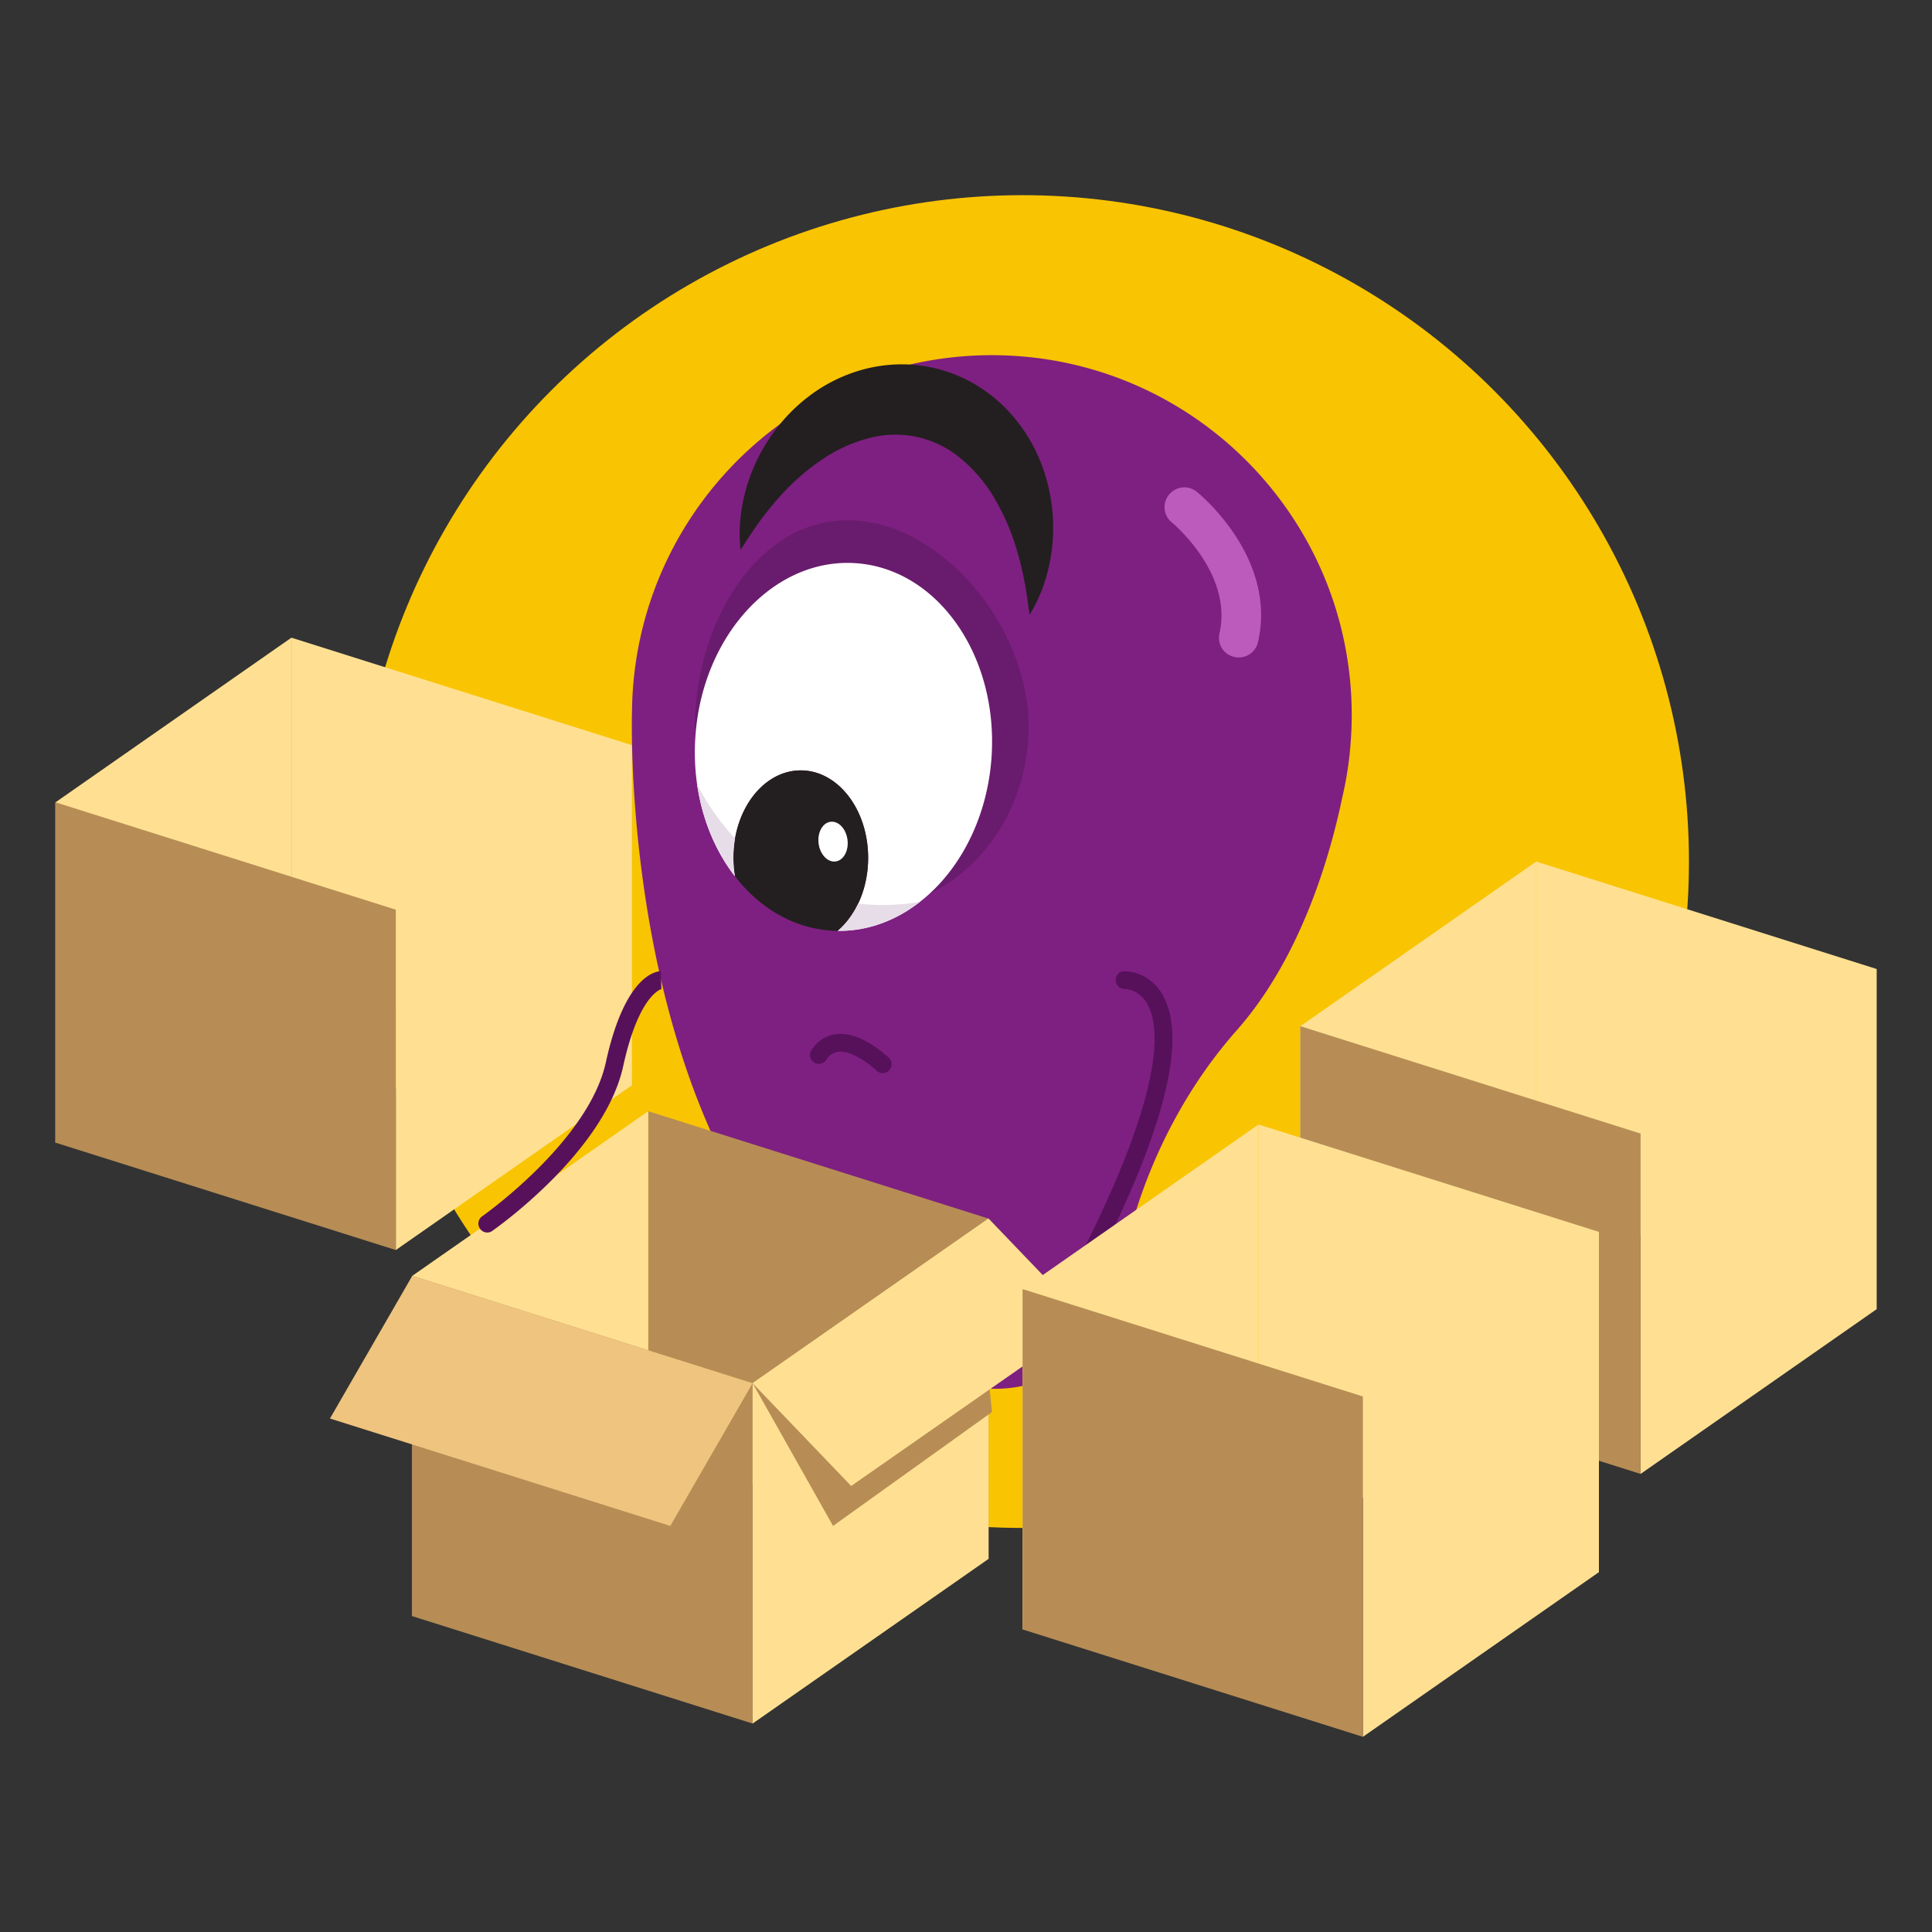 <svg xmlns="http://www.w3.org/2000/svg" xmlns:xlink="http://www.w3.org/1999/xlink" viewBox="0 0 1080 1080"><rect x="0" y="0" width="1080" height="1080" fill="#333333" stroke="none"/><defs><style>.cls-1{fill:none;}.cls-2{fill:#f9c402;}.cls-3{fill:#ffe092;}.cls-4{fill:#b78d55;}.cls-5{fill:#7e2081;}.cls-6{opacity:0.35;}.cls-7{fill:#431447;}.cls-8{fill:#efc47f;}.cls-9{fill:#57115b;}.cls-10{fill:#231f20;}.cls-11{fill:#fff;}.cls-12{fill:#bc5bbc;}.cls-13{clip-path:url(#clip-path);}.cls-14{fill:#e7dde8;}</style><clipPath id="clip-path"><path class="cls-1" d="M478.18,314.81c-45.72-3-85.78,40.59-89.48,97.31-2,30.11,6.71,57.87,22.12,77.75a62.61,62.61,0,0,1-.86-10.36c0-27,16.87-48.86,37.67-48.86s37.67,21.88,37.67,48.86c0,17.09-6.76,32.12-17,40.85,44.24.59,82.35-42.18,86-97.44C558,366.2,523.9,317.8,478.18,314.81Z"/></clipPath></defs><title>Producto no disponible</title><g id="Producto_no_disponible" data-name="Producto no disponible"><circle class="cls-2" cx="571.62" cy="481.62" r="372.52"/><polygon class="cls-3" points="353.15 416.48 221.26 508.52 221.26 698.78 353.15 606.74 353.15 416.48"/><polygon class="cls-3" points="162.9 356.47 353.15 416.51 353.15 606.77 162.9 546.73 162.9 356.47"/><polygon class="cls-3" points="162.9 356.47 31 448.52 31 638.77 162.9 546.73 162.9 356.47"/><polygon class="cls-4" points="31 448.48 221.26 508.52 221.26 698.78 31 638.74 31 448.48"/><path class="cls-5" d="M754.53,420.72h0a205.16,205.16,0,0,0,1.09-21c0-111.1-90.07-201.17-201.18-201.17-110.06,0-199.47,88.39-201.13,198.05h0S342.64,693.24,528.11,770.38c1.29.57,2.61,1.11,3.94,1.6l0,0h0A71.4,71.4,0,0,0,628,705h0s10.28-69,63.29-129c36-40.7,52.22-97.56,59-130a198.92,198.92,0,0,0,4.13-24.09C754.49,421.13,754.53,420.72,754.53,420.72Z"/><g class="cls-6"><path class="cls-7" d="M575,406.15c0,56.53-41.77,102.35-93.29,102.35s-93.28-45.82-93.28-102.35,33.94-115.33,85.46-115.33S575,349.63,575,406.15Z"/></g><polygon class="cls-4" points="362.36 621.17 552.61 681.21 552.61 871.47 362.36 811.43 362.36 621.17"/><polygon class="cls-3" points="362.36 621.17 230.46 713.21 230.46 903.47 362.36 811.43 362.36 621.17"/><polygon class="cls-4" points="230.46 713.18 420.71 773.22 420.71 963.48 230.46 903.44 230.46 713.18"/><polygon class="cls-3" points="552.61 681.17 420.71 773.22 420.71 963.48 552.61 871.43 552.61 681.17"/><polygon class="cls-4" points="420.71 773.22 465.68 853 554.53 789.33 552.61 770.62 420.71 773.22"/><polygon class="cls-8" points="184.45 792.96 230.46 713.21 420.71 773.22 374.71 853 184.45 792.96"/><polygon class="cls-3" points="552.61 681.17 607.72 738.65 475.82 830.66 420.71 773.22 552.61 681.17"/><path class="cls-9" d="M493.49,599.89a4.92,4.92,0,0,1-3.29-1.25c-9-7.94-16.93-11.68-22.4-10.54a8.87,8.87,0,0,0-5.81,4.24,5,5,0,0,1-9-4.2,18.83,18.83,0,0,1,12.79-9.77c8.87-1.85,19.31,2.47,31,12.82a5,5,0,0,1-3.3,8.7Z"/><path class="cls-9" d="M596.46,731.89a4.89,4.89,0,0,1-2.35-.6,5,5,0,0,1-2-6.73C653.27,611.23,648.88,573,640.83,560.32c-4.88-7.68-12.35-7.49-12.43-7.48a5,5,0,0,1-.55-9.93A25,25,0,0,1,649.22,555c16.39,25.82.11,84.46-48.38,174.29A5,5,0,0,1,596.46,731.89Z"/><path class="cls-9" d="M272.35,689a5,5,0,0,1-2.85-9.05c.59-.41,59.54-42,69.16-86.07,10.46-47.84,27.41-50.84,30.71-51l.35,9.93a.67.67,0,0,0,.31,0c-.13,0-12.79,2.64-21.65,43.17-10.46,47.84-70.64,90.32-73.19,92.1A4.93,4.93,0,0,1,272.35,689Z"/><path class="cls-10" d="M414,307.38a79.8,79.8,0,0,1,.13-19.47,96.31,96.31,0,0,1,4.4-19.37,99.92,99.92,0,0,1,20.89-35.36A95.45,95.45,0,0,1,455.65,219a88.82,88.82,0,0,1,19.89-10.25,84,84,0,0,1,22.63-4.87,82.85,82.85,0,0,1,11.79,0c2,.12,3.93.43,5.89.65s3.88.7,5.82,1.07,3.83,1,5.72,1.52,3.76,1.2,5.6,1.91a86.07,86.07,0,0,1,10.68,5,84.11,84.11,0,0,1,18.38,14.06,91.33,91.33,0,0,1,22.26,37.58,99.82,99.82,0,0,1,3.76,40.91A96.84,96.84,0,0,1,583.75,326a79.77,79.77,0,0,1-8.23,17.65c-.86-6.44-1.7-12.58-2.82-18.52A174,174,0,0,0,568.57,308a127.33,127.33,0,0,0-13-30,83.17,83.17,0,0,0-19.09-22.17,56.66,56.66,0,0,0-49.62-11.18,83.4,83.4,0,0,0-26.76,11.87,126.61,126.61,0,0,0-24.61,21.55,172.93,172.93,0,0,0-11.06,13.75C420.84,296.73,417.47,301.92,414,307.38Z"/><path class="cls-1" d="M473.76,469.46c-.77-6.13-5-10.64-9.47-10.08s-7.45,6-6.69,12.11,5,10.64,9.48,10.08S474.53,475.59,473.76,469.46Z"/><path class="cls-11" d="M478.18,314.81c-45.72-3-85.78,40.59-89.48,97.31-2,30.11,6.71,57.87,22.12,77.75a62.61,62.61,0,0,1-.86-10.36c0-27,16.87-48.86,37.67-48.86s37.67,21.88,37.67,48.86c0,17.09-6.76,32.12-17,40.85,44.24.59,82.35-42.18,86-97.44C558,366.2,523.9,317.8,478.18,314.81Z"/><path class="cls-10" d="M485.3,479.51c0-27-16.86-48.86-37.67-48.86S410,452.53,410,479.51a62.61,62.61,0,0,0,.86,10.36c13.62,17.56,32.5,29,53.95,30.36,1.19.08,2.36.12,3.53.13C478.54,511.63,485.3,496.6,485.3,479.51Z"/><path class="cls-11" d="M457.6,471.49c-.76-6.13,2.23-11.55,6.69-12.11s8.7,3.95,9.47,10.08-2.22,11.55-6.68,12.11S458.37,477.62,457.6,471.49Z"/><polygon class="cls-3" points="1049 541.63 917.1 633.67 917.1 823.93 1049 731.88 1049 541.63"/><polygon class="cls-3" points="858.74 481.62 1049 541.66 1049 731.92 858.74 671.88 858.74 481.62"/><polygon class="cls-3" points="858.74 481.62 726.85 573.67 726.85 763.92 858.74 671.88 858.74 481.62"/><polygon class="cls-4" points="726.85 573.63 917.1 633.67 917.1 823.93 726.85 763.89 726.85 573.63"/><polygon class="cls-3" points="893.77 688.6 761.87 780.64 761.87 970.9 893.77 878.86 893.77 688.6"/><polygon class="cls-3" points="703.51 628.59 893.77 688.63 893.77 878.89 703.51 818.85 703.51 628.59"/><polygon class="cls-3" points="703.51 628.59 571.62 720.64 571.62 910.9 703.51 818.85 703.51 628.59"/><polygon class="cls-4" points="571.62 720.6 761.87 780.64 761.87 970.9 571.62 910.86 571.62 720.6"/><path class="cls-12" d="M692.47,367.52A11,11,0,0,1,681.69,354c7.67-33.55-26.26-61.65-26.6-61.93A11,11,0,0,1,669,274.9c1.84,1.48,45,36.94,34.24,84A11.05,11.05,0,0,1,692.47,367.52Z"/><g class="cls-13"><path class="cls-14" d="M389.68,438.3S426,518.58,514.22,504.18c0,0-24.41,59.31-62.27,53.45C452,557.63,357.09,504.94,389.68,438.3Z"/></g></g></svg>